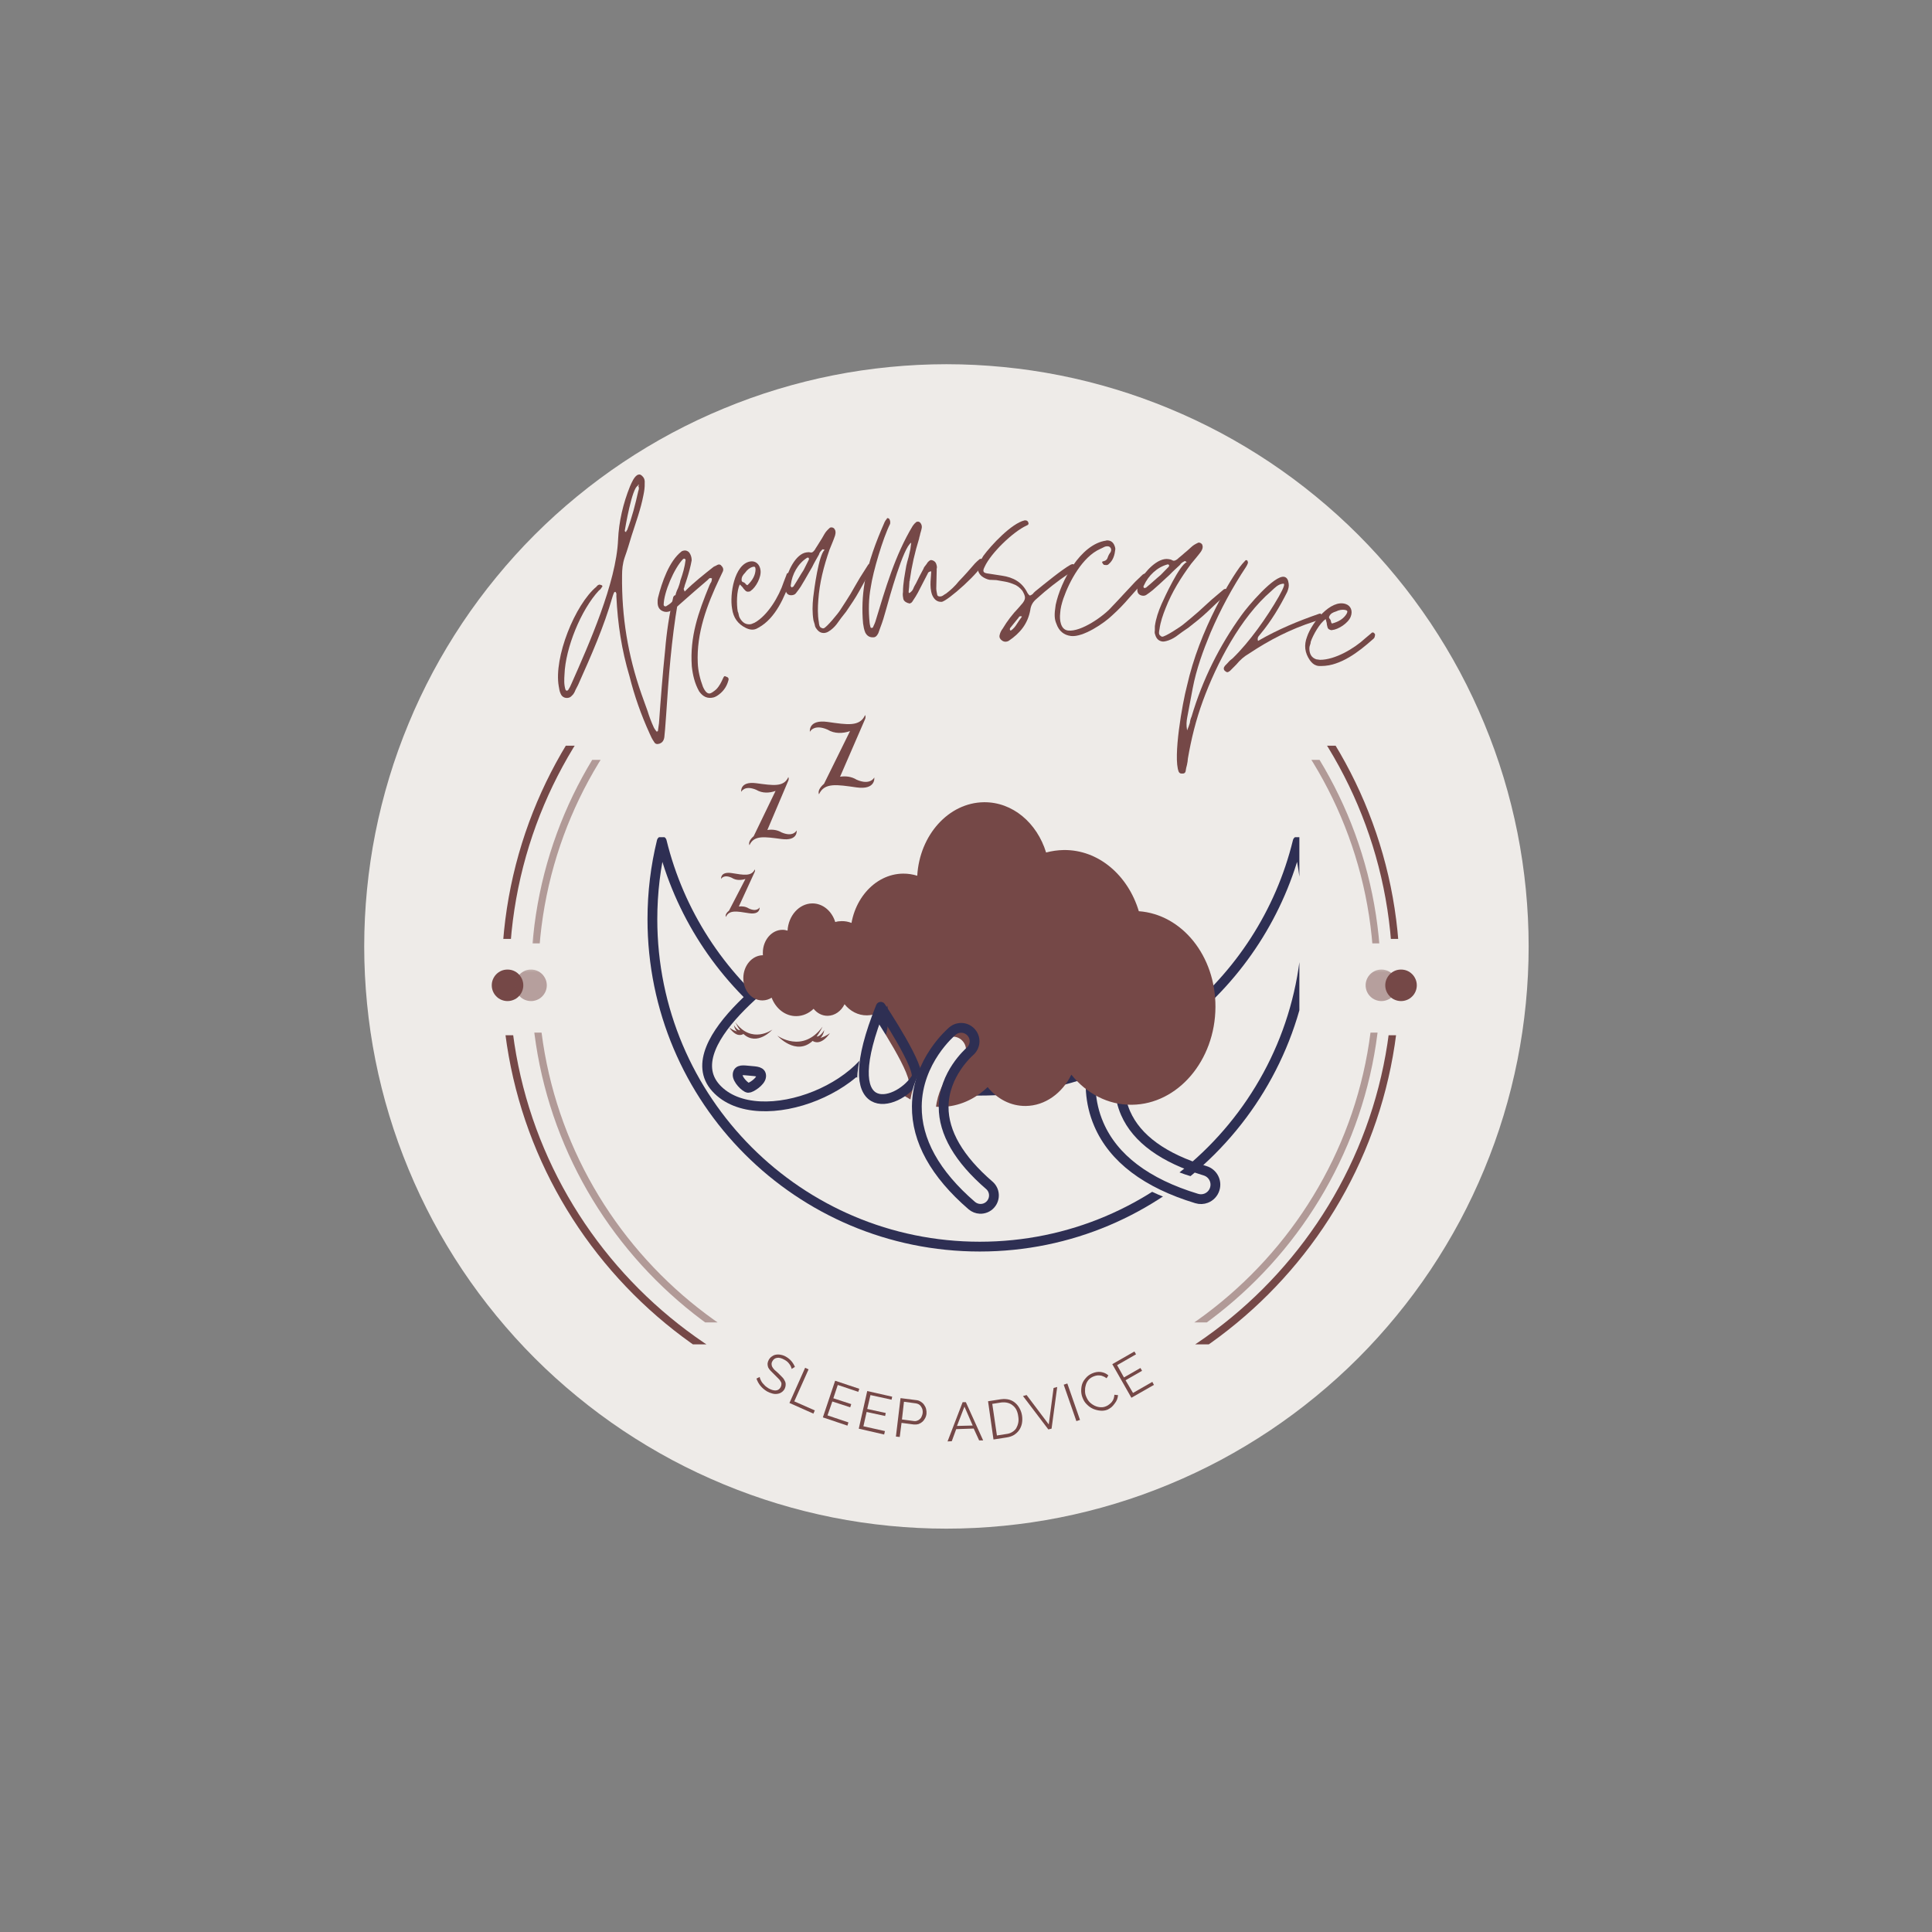 <?xml version="1.0" encoding="UTF-8"?>
<svg xmlns="http://www.w3.org/2000/svg" xmlns:xlink="http://www.w3.org/1999/xlink" width="150pt" height="150pt" viewBox="0 0 150 150" version="1.2">
<rect x="0" y="0" width="150" height="150" fill="#808080" stroke="none"/>
<defs>
<g>
<symbol overflow="visible" id="glyph10-0">
<path style="stroke:none;" d=""/>
</symbol>
<symbol overflow="visible" id="glyph10-1">
<path style="stroke:none;" d="M 3.062 -1.047 C 3.031 -1.191 2.969 -1.32 2.875 -1.438 C 2.789 -1.562 2.672 -1.664 2.516 -1.75 C 2.285 -1.883 2.086 -1.938 1.922 -1.906 C 1.766 -1.883 1.645 -1.797 1.562 -1.641 C 1.52 -1.578 1.5 -1.508 1.5 -1.438 C 1.5 -1.363 1.516 -1.289 1.547 -1.219 C 1.586 -1.145 1.645 -1.066 1.719 -0.984 C 1.801 -0.91 1.898 -0.82 2.016 -0.719 C 2.129 -0.613 2.234 -0.508 2.328 -0.406 C 2.422 -0.312 2.488 -0.211 2.531 -0.109 C 2.582 -0.016 2.602 0.082 2.594 0.188 C 2.594 0.289 2.562 0.406 2.5 0.531 C 2.426 0.645 2.344 0.727 2.25 0.781 C 2.156 0.844 2.047 0.879 1.922 0.891 C 1.805 0.91 1.68 0.898 1.547 0.859 C 1.422 0.828 1.289 0.773 1.156 0.703 C 0.75 0.461 0.473 0.129 0.328 -0.297 L 0.578 -0.422 C 0.586 -0.348 0.613 -0.27 0.656 -0.188 C 0.695 -0.102 0.742 -0.023 0.797 0.047 C 0.859 0.117 0.926 0.191 1 0.266 C 1.082 0.336 1.176 0.406 1.281 0.469 C 1.488 0.582 1.672 0.633 1.828 0.625 C 1.992 0.613 2.117 0.531 2.203 0.375 C 2.242 0.301 2.266 0.223 2.266 0.141 C 2.273 0.066 2.254 -0.004 2.203 -0.078 C 2.16 -0.16 2.098 -0.238 2.016 -0.312 C 1.941 -0.395 1.848 -0.488 1.734 -0.594 C 1.617 -0.707 1.516 -0.812 1.422 -0.906 C 1.336 -1 1.273 -1.086 1.234 -1.172 C 1.203 -1.266 1.188 -1.359 1.188 -1.453 C 1.195 -1.547 1.227 -1.645 1.281 -1.75 C 1.352 -1.875 1.441 -1.969 1.547 -2.031 C 1.648 -2.102 1.754 -2.145 1.859 -2.156 C 1.973 -2.176 2.098 -2.172 2.234 -2.141 C 2.367 -2.117 2.504 -2.066 2.641 -1.984 C 2.816 -1.879 2.957 -1.758 3.062 -1.625 C 3.164 -1.5 3.25 -1.359 3.312 -1.203 Z M 3.062 -1.047 "/>
</symbol>
<symbol overflow="visible" id="glyph11-0">
<path style="stroke:none;" d=""/>
</symbol>
<symbol overflow="visible" id="glyph11-1">
<path style="stroke:none;" d="M 0.344 0.156 L 1.562 -2.578 L 1.828 -2.453 L 0.719 0.031 L 2.312 0.734 L 2.203 0.984 Z M 0.344 0.156 "/>
</symbol>
<symbol overflow="visible" id="glyph12-0">
<path style="stroke:none;" d=""/>
</symbol>
<symbol overflow="visible" id="glyph12-1">
<path style="stroke:none;" d="M 2.344 0.516 L 2.266 0.766 L 0.359 0.125 L 1.312 -2.719 L 3.188 -2.094 L 3.109 -1.859 L 1.516 -2.391 L 1.172 -1.359 L 2.562 -0.906 L 2.484 -0.656 L 1.094 -1.109 L 0.719 -0.031 Z M 2.344 0.516 "/>
</symbol>
<symbol overflow="visible" id="glyph13-0">
<path style="stroke:none;" d=""/>
</symbol>
<symbol overflow="visible" id="glyph13-1">
<path style="stroke:none;" d="M 2.391 0.266 L 2.328 0.531 L 0.359 0.078 L 1.016 -2.844 L 2.953 -2.406 L 2.906 -2.172 L 1.266 -2.531 L 1.016 -1.453 L 2.453 -1.141 L 2.406 -0.906 L 0.969 -1.219 L 0.719 -0.109 Z M 2.391 0.266 "/>
</symbol>
<symbol overflow="visible" id="glyph14-0">
<path style="stroke:none;" d=""/>
</symbol>
<symbol overflow="visible" id="glyph14-1">
<path style="stroke:none;" d="M 0.375 0.047 L 0.734 -2.938 L 1.969 -2.781 C 2.094 -2.77 2.207 -2.727 2.312 -2.656 C 2.414 -2.594 2.5 -2.516 2.562 -2.422 C 2.633 -2.328 2.688 -2.219 2.719 -2.094 C 2.75 -1.969 2.758 -1.848 2.75 -1.734 C 2.738 -1.609 2.703 -1.488 2.641 -1.375 C 2.586 -1.27 2.516 -1.176 2.422 -1.094 C 2.336 -1.02 2.238 -0.961 2.125 -0.922 C 2.02 -0.891 1.898 -0.879 1.766 -0.891 L 0.812 -1.016 L 0.672 0.078 Z M 0.844 -1.281 L 1.797 -1.156 C 1.879 -1.145 1.957 -1.156 2.031 -1.188 C 2.113 -1.219 2.18 -1.258 2.234 -1.312 C 2.297 -1.363 2.344 -1.43 2.375 -1.516 C 2.414 -1.598 2.441 -1.688 2.453 -1.781 C 2.461 -1.875 2.457 -1.961 2.438 -2.047 C 2.414 -2.129 2.379 -2.207 2.328 -2.281 C 2.285 -2.352 2.227 -2.41 2.156 -2.453 C 2.082 -2.492 2.004 -2.52 1.922 -2.531 L 1 -2.656 Z M 0.844 -1.281 "/>
</symbol>
<symbol overflow="visible" id="glyph15-0">
<path style="stroke:none;" d=""/>
</symbol>
<symbol overflow="visible" id="glyph15-1">
<path style="stroke:none;" d="M 1.219 -3.047 L 1.469 -3.047 L 2.812 -0.078 L 2.5 -0.078 L 2.078 -1 L 0.719 -0.953 L 0.375 -0.016 L 0.047 0 Z M 2 -1.234 L 1.359 -2.703 L 0.781 -1.203 Z M 2 -1.234 "/>
</symbol>
<symbol overflow="visible" id="glyph16-0">
<path style="stroke:none;" d=""/>
</symbol>
<symbol overflow="visible" id="glyph16-1">
<path style="stroke:none;" d="M 0.375 -0.047 L -0.047 -3.016 L 0.953 -3.172 C 1.191 -3.203 1.406 -3.191 1.594 -3.141 C 1.781 -3.086 1.941 -3 2.078 -2.875 C 2.211 -2.758 2.32 -2.617 2.406 -2.453 C 2.5 -2.285 2.562 -2.098 2.594 -1.891 C 2.625 -1.672 2.617 -1.461 2.578 -1.266 C 2.535 -1.078 2.461 -0.91 2.359 -0.766 C 2.254 -0.617 2.117 -0.492 1.953 -0.391 C 1.797 -0.297 1.602 -0.234 1.375 -0.203 Z M 2.297 -1.844 C 2.273 -2.031 2.227 -2.195 2.156 -2.344 C 2.082 -2.488 1.988 -2.602 1.875 -2.688 C 1.77 -2.781 1.641 -2.848 1.484 -2.891 C 1.336 -2.93 1.172 -2.941 0.984 -2.922 L 0.281 -2.812 L 0.641 -0.359 L 1.344 -0.469 C 1.531 -0.488 1.691 -0.539 1.828 -0.625 C 1.961 -0.707 2.066 -0.805 2.141 -0.922 C 2.211 -1.047 2.266 -1.188 2.297 -1.344 C 2.328 -1.5 2.328 -1.664 2.297 -1.844 Z M 2.297 -1.844 "/>
</symbol>
<symbol overflow="visible" id="glyph17-0">
<path style="stroke:none;" d=""/>
</symbol>
<symbol overflow="visible" id="glyph17-1">
<path style="stroke:none;" d="M -0.422 -3 L 1.297 -0.719 L 1.672 -3.547 L 1.953 -3.625 L 1.516 -0.391 L 1.266 -0.328 L -0.703 -2.922 Z M -0.422 -3 "/>
</symbol>
<symbol overflow="visible" id="glyph18-0">
<path style="stroke:none;" d=""/>
</symbol>
<symbol overflow="visible" id="glyph18-1">
<path style="stroke:none;" d="M 0.359 -0.125 L -0.625 -2.953 L -0.344 -3.047 L 0.641 -0.219 Z M 0.359 -0.125 "/>
</symbol>
<symbol overflow="visible" id="glyph19-0">
<path style="stroke:none;" d=""/>
</symbol>
<symbol overflow="visible" id="glyph19-1">
<path style="stroke:none;" d="M -0.453 -1.469 C -0.523 -1.625 -0.566 -1.797 -0.578 -1.984 C -0.586 -2.18 -0.566 -2.367 -0.516 -2.547 C -0.461 -2.723 -0.367 -2.883 -0.234 -3.031 C -0.109 -3.188 0.055 -3.312 0.266 -3.406 C 0.504 -3.508 0.734 -3.547 0.953 -3.516 C 1.18 -3.484 1.375 -3.395 1.531 -3.25 L 1.391 -3.031 C 1.297 -3.102 1.203 -3.156 1.109 -3.188 C 1.023 -3.227 0.938 -3.25 0.844 -3.25 C 0.758 -3.258 0.672 -3.254 0.578 -3.234 C 0.492 -3.211 0.414 -3.188 0.344 -3.156 C 0.176 -3.082 0.047 -2.984 -0.047 -2.859 C -0.141 -2.734 -0.203 -2.598 -0.234 -2.453 C -0.273 -2.316 -0.289 -2.172 -0.281 -2.016 C -0.281 -1.859 -0.242 -1.707 -0.172 -1.562 C -0.109 -1.406 -0.02 -1.27 0.094 -1.156 C 0.219 -1.039 0.348 -0.953 0.484 -0.891 C 0.617 -0.828 0.766 -0.789 0.922 -0.781 C 1.078 -0.77 1.223 -0.797 1.359 -0.859 C 1.453 -0.898 1.531 -0.945 1.594 -1 C 1.664 -1.051 1.734 -1.113 1.797 -1.188 C 1.859 -1.27 1.906 -1.352 1.938 -1.438 C 1.969 -1.531 1.988 -1.633 2 -1.75 L 2.281 -1.719 C 2.27 -1.594 2.242 -1.477 2.203 -1.375 C 2.16 -1.27 2.098 -1.164 2.016 -1.062 C 1.941 -0.957 1.859 -0.863 1.766 -0.781 C 1.672 -0.707 1.57 -0.645 1.469 -0.594 C 1.281 -0.52 1.086 -0.492 0.891 -0.516 C 0.703 -0.535 0.52 -0.582 0.344 -0.656 C 0.164 -0.738 0.008 -0.848 -0.125 -0.984 C -0.27 -1.117 -0.379 -1.281 -0.453 -1.469 Z M -0.453 -1.469 "/>
</symbol>
<symbol overflow="visible" id="glyph20-0">
<path style="stroke:none;" d=""/>
</symbol>
<symbol overflow="visible" id="glyph20-1">
<path style="stroke:none;" d="M 1.953 -1.422 L 2.078 -1.188 L 0.328 -0.188 L -1.156 -2.797 L 0.562 -3.781 L 0.688 -3.562 L -0.781 -2.719 L -0.25 -1.766 L 1.031 -2.5 L 1.156 -2.281 L -0.125 -1.547 L 0.453 -0.562 Z M 1.953 -1.422 "/>
</symbol>
<symbol overflow="visible" id="glyph0-0">
<path style="stroke:none;" d="M 3.988 -2.102 C 4.336 -2.211 4.387 -2.52 4.402 -2.852 C 4.457 -3.34 4.477 -3.848 4.523 -4.367 C 4.711 -7.262 4.93 -10.168 5.422 -13.043 C 5.461 -13.203 5.457 -13.32 5.449 -13.434 C 5.449 -13.523 5.379 -13.562 5.273 -13.617 C 5.238 -13.637 5.211 -13.629 5.184 -13.621 C 5.156 -13.609 5.113 -13.566 5.074 -13.496 C 4.762 -12.129 4.559 -10.793 4.441 -9.367 C 4.242 -7.441 4.102 -5.625 3.965 -3.691 L 3.883 -3.102 C 3.891 -3.074 3.863 -3.066 3.781 -3.043 C 3.73 -3.113 3.633 -3.23 3.566 -3.359 C 3.375 -3.773 3.215 -4.195 3.074 -4.652 C 2.91 -5.074 2.777 -5.508 2.605 -5.957 C 1.551 -8.969 1.062 -11.949 1.098 -15.152 C 1.098 -15.629 1.137 -16.082 1.305 -16.578 C 1.512 -17.145 1.668 -17.695 1.828 -18.219 C 1.992 -18.742 2.18 -19.273 2.34 -19.797 C 2.504 -20.32 2.656 -20.871 2.758 -21.406 C 2.816 -21.691 2.867 -22 2.855 -22.324 C 2.875 -22.539 2.828 -22.699 2.73 -22.816 C 2.59 -22.98 2.484 -23.035 2.352 -22.992 C 2.055 -22.902 1.836 -22.359 1.715 -22.086 C 1.184 -20.766 0.852 -19.363 0.789 -17.953 C 0.652 -14.602 -1.488 -9.793 -2.84 -6.742 C -2.906 -6.574 -2.98 -6.434 -3.082 -6.281 C -3.102 -6.246 -3.129 -6.238 -3.207 -6.215 C -3.242 -6.23 -3.289 -6.277 -3.297 -6.305 C -3.422 -6.707 -3.395 -7.102 -3.371 -7.492 C -3.297 -9.527 -2.094 -12.504 -0.699 -14 C -0.602 -14.062 -0.535 -14.141 -0.48 -14.246 C -0.41 -14.301 -0.398 -14.363 -0.504 -14.418 C -0.539 -14.438 -0.566 -14.426 -0.602 -14.445 C -0.637 -14.465 -0.664 -14.457 -0.691 -14.449 C -0.773 -14.422 -0.844 -14.371 -0.883 -14.301 C -2.551 -12.922 -4.219 -8.793 -3.816 -6.555 C -3.785 -6.359 -3.754 -6.16 -3.668 -5.98 C -3.551 -5.691 -3.258 -5.605 -3.012 -5.684 C -2.906 -5.715 -2.816 -5.805 -2.707 -5.926 C -2.621 -6.039 -2.547 -6.184 -2.5 -6.316 C -2.445 -6.422 -2.371 -6.562 -2.316 -6.668 C -1.289 -8.969 -0.316 -11.164 0.363 -13.535 C 0.41 -13.668 0.438 -13.766 0.477 -13.836 C 0.492 -13.871 0.52 -13.879 0.574 -13.898 C 0.699 -13.785 0.648 -13.652 0.656 -13.539 C 0.758 -11.41 1.066 -9.379 1.68 -7.324 C 2.066 -5.789 2.574 -4.352 3.234 -2.902 C 3.336 -2.668 3.43 -2.461 3.586 -2.242 C 3.664 -2.09 3.797 -2.043 3.988 -2.102 Z M 1.406 -18.531 C 1.336 -18.566 1.293 -18.613 1.309 -18.648 C 1.34 -18.836 1.867 -21.984 2.324 -22.129 C 2.336 -22.191 2.352 -22.227 2.387 -22.207 C 2.422 -22.188 2.406 -22.152 2.359 -22.109 C 2.43 -21.984 2.41 -21.859 2.359 -21.727 C 2.125 -20.676 1.875 -19.684 1.5 -18.707 C 1.48 -18.672 1.461 -18.637 1.434 -18.629 C 1.418 -18.594 1.426 -18.566 1.406 -18.531 Z M 1.406 -18.531 "/>
</symbol>
<symbol overflow="visible" id="glyph1-0">
<path style="stroke:none;" d="M 0.684 -3.406 C 0.793 -3.43 0.871 -3.477 0.973 -3.531 C 1.402 -3.805 1.715 -4.195 1.855 -4.723 C 1.906 -4.879 1.852 -4.98 1.668 -5.027 C 1.633 -5.047 1.598 -5.07 1.57 -5.062 C 1.516 -5.051 1.477 -4.98 1.438 -4.887 C 1.305 -4.594 1.168 -4.301 0.914 -4.039 C 0.695 -3.844 0.516 -3.742 0.434 -3.723 C 0.242 -3.68 0.059 -3.84 -0.117 -4.234 C -0.348 -4.844 -0.496 -5.477 -0.52 -6.082 C -0.629 -8.402 0.191 -10.594 1.184 -12.68 L 1.418 -13.172 C 1.496 -13.332 1.457 -13.496 1.309 -13.637 C 1.262 -13.715 1.168 -13.75 1.059 -13.723 C 1.031 -13.719 0.953 -13.672 0.852 -13.617 C 0.824 -13.609 0.797 -13.605 0.797 -13.605 C 0.773 -13.57 0.746 -13.562 0.719 -13.559 C -0.062 -12.941 -0.801 -12.363 -1.527 -11.641 C -1.617 -11.766 -1.637 -11.848 -1.57 -11.949 C -1.543 -12.074 -1.512 -12.195 -1.457 -12.324 C -1.422 -12.422 -1.391 -12.543 -1.355 -12.637 C -1.203 -13.109 -1.082 -13.57 -0.992 -14.059 C -0.996 -14.316 -1.066 -14.504 -1.195 -14.676 C -1.309 -14.793 -1.465 -14.844 -1.602 -14.812 C -1.684 -14.793 -1.738 -14.781 -1.789 -14.738 C -2.746 -13.996 -3.312 -12.328 -3.598 -11.188 C -3.613 -11.125 -3.641 -11.004 -3.637 -10.859 C -3.648 -10.539 -3.57 -10.324 -3.359 -10.172 C -3.191 -10.066 -3.004 -10.023 -2.812 -10.066 C -2.512 -10.137 -2.047 -10.508 -1.859 -10.695 C -1.164 -11.32 -0.465 -11.918 0.238 -12.52 C 0.258 -12.551 0.309 -12.594 0.355 -12.633 C 0.375 -12.668 0.43 -12.68 0.457 -12.684 C 0.457 -12.684 0.492 -12.664 0.582 -12.656 C 0.574 -12.566 0.566 -12.477 0.531 -12.383 C 0.465 -12.281 0.426 -12.215 0.387 -12.117 C -0.48 -10.004 -1.145 -8.137 -0.984 -5.828 C -0.91 -5.148 -0.758 -4.488 -0.41 -3.875 C -0.109 -3.453 0.242 -3.305 0.684 -3.406 Z M -3.027 -10.48 C -3.113 -10.488 -3.148 -10.512 -3.168 -10.594 C -3.16 -11.551 -2.355 -13.449 -1.652 -14.164 C -1.652 -14.164 -1.625 -14.168 -1.543 -14.188 C -1.512 -14.168 -1.469 -14.117 -1.465 -14.09 C -1.535 -13.523 -1.68 -13.027 -1.871 -12.488 C -1.91 -12.277 -1.98 -12.086 -2.051 -11.895 C -2.152 -11.699 -2.223 -11.508 -2.262 -11.297 C -2.371 -10.895 -2.641 -10.688 -2.973 -10.492 Z M -1.555 -11.637 L -1.562 -11.664 L -1.527 -11.641 Z M -1.555 -11.637 "/>
</symbol>
<symbol overflow="visible" id="glyph2-0">
<path style="stroke:none;" d="M -0.066 -7.762 C 0.07 -7.789 0.176 -7.836 0.305 -7.918 C 1.609 -8.641 2.312 -10.289 2.781 -11.641 C 2.848 -11.766 2.852 -11.883 2.809 -11.961 C 2.789 -12.07 2.754 -12.121 2.664 -12.133 C 2.633 -12.156 2.602 -12.152 2.574 -12.145 C 2.52 -12.137 2.469 -12.098 2.457 -12.012 L 2.242 -11.453 C 1.875 -10.324 0.996 -8.848 -0.02 -8.289 C -0.152 -8.234 -0.258 -8.188 -0.289 -8.18 C -0.676 -8.109 -0.965 -8.285 -1.18 -8.68 C -1.223 -8.758 -1.238 -8.84 -1.254 -8.922 C -1.27 -9.008 -1.285 -9.09 -1.328 -9.168 C -1.426 -9.695 -1.422 -10.785 -1.164 -11.262 C -1.094 -11.191 -1.023 -11.117 -0.953 -11.043 C -0.91 -10.965 -0.84 -10.891 -0.77 -10.82 C -0.691 -10.719 -0.598 -10.68 -0.461 -10.703 C -0.406 -10.715 -0.348 -10.723 -0.328 -10.758 C 0.082 -11.031 0.512 -11.828 0.441 -12.359 C 0.383 -12.836 0.047 -13.121 -0.371 -13.043 C -1.594 -12.82 -1.969 -10.484 -1.766 -9.375 C -1.668 -8.676 -1.324 -8.191 -0.691 -7.879 C -0.473 -7.773 -0.262 -7.727 -0.066 -7.762 Z M -0.578 -11.199 C -0.645 -11.242 -0.68 -11.266 -0.672 -11.238 C -0.715 -11.316 -0.785 -11.391 -0.879 -11.43 C -0.969 -11.441 -1.039 -11.516 -1.027 -11.605 C -1.039 -11.832 -0.926 -11.996 -0.758 -12.168 C -0.598 -12.398 -0.395 -12.551 -0.207 -12.613 C -0.016 -12.676 0.047 -12.633 0.055 -12.434 C 0.047 -12 -0.164 -11.59 -0.578 -11.199 Z M -0.578 -11.199 "/>
</symbol>
<symbol overflow="visible" id="glyph3-0">
<path style="stroke:none;" d="M 1.84 -6.793 C 1.926 -6.805 2.035 -6.844 2.141 -6.914 C 2.379 -7.059 2.582 -7.254 2.754 -7.473 C 2.875 -7.633 2.996 -7.816 3.117 -7.973 C 3.242 -8.129 3.363 -8.289 3.488 -8.445 C 3.848 -8.973 4.211 -9.5 4.512 -10.051 C 4.816 -10.598 5.117 -11.148 5.426 -11.668 C 5.469 -11.758 5.492 -11.816 5.508 -11.906 C 5.527 -11.992 5.516 -12.078 5.422 -12.152 C 5.391 -12.176 5.363 -12.172 5.336 -12.168 C 5.277 -12.16 5.227 -12.129 5.203 -12.094 L 4.559 -11.078 C 4.297 -10.648 4.066 -10.223 3.832 -9.824 C 3.57 -9.395 3.305 -8.992 3.043 -8.59 C 2.902 -8.344 1.938 -7.176 1.742 -7.152 C 1.684 -7.145 1.656 -7.141 1.625 -7.164 C 1.391 -7.223 1.391 -7.449 1.367 -7.645 C 1.27 -8.203 1.285 -8.773 1.328 -9.348 C 1.422 -10.695 1.75 -11.957 2.191 -13.234 C 2.254 -13.414 2.344 -13.594 2.41 -13.773 C 2.473 -13.949 2.562 -14.133 2.625 -14.34 C 2.684 -14.547 2.691 -14.719 2.59 -14.848 C 2.547 -14.957 2.402 -14.996 2.316 -14.984 C 2.262 -14.977 2.234 -14.973 2.207 -14.941 C 2.031 -14.777 1.902 -14.648 1.785 -14.438 C 1.672 -14.223 1.551 -14.039 1.434 -13.852 C 1.316 -13.641 1.168 -13.449 1.051 -13.238 C 0.953 -13.109 0.875 -13.043 0.793 -13.035 L 0.676 -13.047 C 0.617 -13.07 0.535 -13.059 0.422 -13.047 C -0.445 -12.941 -1.07 -11.527 -1.23 -10.738 C -1.289 -10.535 -1.266 -10.336 -1.207 -10.09 C -1.145 -9.812 -0.961 -9.691 -0.707 -9.723 C -0.594 -9.738 -0.484 -9.777 -0.414 -9.871 C -0.289 -10.031 -0.168 -10.188 -0.047 -10.371 C 0.074 -10.559 0.164 -10.738 0.285 -10.926 C 0.469 -11.262 0.66 -11.566 0.848 -11.902 C 1.004 -12.234 1.195 -12.543 1.379 -12.879 C 1.418 -13.027 1.492 -13.121 1.594 -13.219 C 1.621 -13.25 1.645 -13.281 1.672 -13.285 C 1.699 -13.289 1.73 -13.262 1.82 -13.246 C 1.355 -12.848 1.004 -10.16 0.934 -9.555 C 0.867 -8.949 0.855 -8.352 0.953 -7.766 C 0.996 -7.656 1.012 -7.543 1.051 -7.438 C 1.066 -7.324 1.105 -7.215 1.172 -7.137 C 1.348 -6.875 1.562 -6.758 1.84 -6.793 Z M -0.723 -10.316 C -0.754 -10.344 -0.789 -10.395 -0.82 -10.422 L -0.805 -10.535 C -0.707 -11.344 -0.266 -12.164 0.445 -12.621 C 0.496 -12.656 0.559 -12.637 0.59 -12.613 C 0.598 -12.527 0.602 -12.5 0.602 -12.5 L 0.191 -11.68 C -0.074 -11.281 -0.305 -10.852 -0.57 -10.449 C -0.594 -10.418 -0.59 -10.391 -0.617 -10.387 C -0.645 -10.383 -0.699 -10.352 -0.723 -10.316 Z M -0.723 -10.316 "/>
</symbol>
<symbol overflow="visible" id="glyph4-0">
<path style="stroke:none;" d="M 0.172 -5.711 C 0.398 -5.691 0.504 -5.84 0.609 -6.039 L 0.762 -6.469 C 0.941 -6.93 1.066 -7.355 1.191 -7.812 C 1.461 -8.785 2.551 -12.727 3.16 -13.059 L 3.094 -12.551 C 3.047 -12.352 2.996 -12.121 2.949 -11.922 C 2.875 -11.695 2.824 -11.465 2.777 -11.266 C 2.664 -10.582 2.52 -9.93 2.52 -9.223 C 2.496 -9.078 2.5 -8.938 2.535 -8.77 C 2.547 -8.547 2.719 -8.438 2.918 -8.363 C 2.949 -8.363 2.949 -8.363 2.977 -8.363 C 2.977 -8.336 2.977 -8.336 3.004 -8.336 C 3.145 -8.344 3.227 -8.43 3.305 -8.574 C 3.441 -8.777 3.574 -8.98 3.68 -9.184 L 4.438 -10.652 C 4.465 -10.766 4.574 -10.828 4.715 -10.832 L 4.66 -10.039 C 4.645 -9.703 4.66 -9.336 4.785 -9 C 4.941 -8.641 5.176 -8.449 5.516 -8.465 C 5.938 -8.48 8.641 -10.875 8.754 -11.527 C 8.781 -11.613 8.777 -11.672 8.688 -11.754 C 8.66 -11.781 8.602 -11.805 8.547 -11.805 C 8.52 -11.801 8.488 -11.801 8.461 -11.773 C 8.324 -11.652 8.215 -11.566 8.109 -11.449 C 7.703 -10.98 7.297 -10.512 6.863 -10.07 C 6.566 -9.691 6.211 -9.367 5.855 -9.098 C 5.773 -9.066 5.719 -9.008 5.664 -8.98 C 5.582 -8.918 5.496 -8.887 5.414 -8.883 C 5.301 -8.879 5.215 -8.906 5.184 -8.988 C 5.148 -9.184 5.113 -9.297 5.105 -9.492 L 5.137 -10.906 C 5.133 -10.992 5.129 -11.047 5.156 -11.133 C 5.152 -11.219 5.148 -11.273 5.117 -11.359 C 5.082 -11.527 4.965 -11.633 4.824 -11.684 L 4.707 -11.711 C 4.625 -11.707 4.543 -11.645 4.434 -11.527 C 4.379 -11.441 4.328 -11.355 4.273 -11.297 C 4.191 -11.207 4.137 -11.121 4.113 -11.035 C 3.902 -10.66 3.719 -10.285 3.535 -9.91 C 3.457 -9.766 3.379 -9.652 3.328 -9.508 C 3.277 -9.363 3.168 -9.246 3.031 -9.156 C 2.973 -9.129 2.945 -9.184 2.965 -9.324 C 2.988 -9.465 3.008 -9.723 3.023 -10.062 C 3.051 -10.09 3.047 -10.117 3.047 -10.148 C 3.199 -11.254 3.441 -12.309 3.77 -13.367 C 3.789 -13.508 3.844 -13.625 3.863 -13.766 C 3.891 -13.879 3.941 -13.996 3.965 -14.137 C 4.012 -14.309 3.977 -14.477 3.859 -14.613 C 3.801 -14.668 3.742 -14.695 3.688 -14.691 C 3.633 -14.688 3.574 -14.688 3.547 -14.656 C 3.438 -14.57 3.355 -14.48 3.277 -14.363 C 1.898 -12.078 1.152 -9.48 0.379 -6.934 C 0.352 -6.848 0.324 -6.793 0.301 -6.734 C 0.273 -6.648 0.223 -6.59 0.195 -6.504 C 0.199 -6.477 0.172 -6.445 0.086 -6.441 C 0.027 -6.441 0 -6.469 0 -6.496 C -0.035 -6.637 -0.066 -6.746 -0.07 -6.832 C -0.168 -7.816 -0.145 -8.723 0.02 -9.605 C 0.195 -10.824 0.969 -13.426 1.52 -14.52 C 1.543 -14.637 1.539 -14.777 1.449 -14.914 C 1.418 -14.941 1.359 -14.969 1.332 -14.965 C 1.305 -14.965 1.277 -14.965 1.277 -14.934 C 1.25 -14.879 1.195 -14.82 1.168 -14.789 C 1.145 -14.734 1.09 -14.672 1.066 -14.59 C 0.418 -13.121 -0.145 -11.602 -0.449 -10.008 C -0.633 -8.93 -0.676 -7.855 -0.578 -6.785 C -0.539 -6.531 -0.504 -6.309 -0.41 -6.086 C -0.285 -5.836 -0.082 -5.703 0.172 -5.711 Z M 0.172 -5.711 "/>
</symbol>
<symbol overflow="visible" id="glyph5-0">
<path style="stroke:none;" d="M 2.785 -5.066 C 2.895 -5.062 2.98 -5.086 3.07 -5.137 C 3.973 -5.746 4.547 -6.48 4.738 -7.516 C 4.781 -7.883 4.938 -8.156 5.23 -8.398 C 6.027 -9.121 6.879 -9.789 7.785 -10.395 C 7.93 -10.5 8.047 -10.582 8.105 -10.633 C 8.223 -10.742 8.23 -10.855 8.152 -11 C 8.125 -11.059 8.098 -11.086 8.016 -11.09 C 7.984 -11.094 7.957 -11.066 7.871 -11.043 C 7.176 -10.652 5.91 -9.609 5.117 -8.969 C 5.027 -8.887 4.969 -8.832 4.938 -8.777 C 4.879 -8.727 4.793 -8.672 4.707 -8.648 L 4.625 -8.711 C 4.57 -8.77 4.543 -8.824 4.52 -8.855 C 4.105 -9.695 3.418 -10.066 2.52 -10.195 L 1.48 -10.355 C 1.145 -10.398 0.977 -10.465 1.195 -10.879 C 1.668 -11.93 3.387 -13.598 4.457 -14.086 C 4.598 -14.137 4.633 -14.219 4.582 -14.332 C 4.555 -14.418 4.473 -14.48 4.391 -14.484 L 4.305 -14.488 C 3.277 -14.254 1.699 -12.551 1.094 -11.73 C 1.031 -11.621 0.969 -11.512 0.91 -11.43 C 0.848 -11.316 0.785 -11.207 0.754 -11.098 C 0.594 -10.738 0.664 -10.422 0.961 -10.156 C 1.152 -10.004 1.375 -9.91 1.57 -9.871 L 2.105 -9.848 C 2.332 -9.809 2.555 -9.77 2.777 -9.73 C 3.004 -9.691 3.227 -9.621 3.449 -9.527 C 3.727 -9.43 3.941 -9.25 4.129 -9.016 C 4.262 -8.781 4.336 -8.609 4.328 -8.469 C 4.324 -8.328 4.23 -8.133 4.02 -7.918 L 3.812 -7.676 C 3.367 -7.215 2.945 -6.668 2.605 -6.094 C 2.457 -5.902 2.391 -5.734 2.355 -5.566 C 2.32 -5.398 2.398 -5.254 2.535 -5.164 C 2.617 -5.102 2.699 -5.07 2.785 -5.066 Z M 3.219 -5.922 C 3.137 -5.98 3.141 -6.039 3.172 -6.121 L 3.832 -6.938 C 3.867 -7.02 3.922 -7.047 4.008 -7.043 C 4.035 -7.043 4.062 -7.039 4.09 -7.012 C 3.941 -6.82 3.82 -6.629 3.695 -6.438 C 3.574 -6.242 3.426 -6.055 3.219 -5.922 Z M 3.219 -5.922 "/>
</symbol>
<symbol overflow="visible" id="glyph6-0">
<path style="stroke:none;" d="M 1.594 -5.809 C 2.52 -5.699 4.156 -6.785 4.828 -7.445 C 5.273 -7.848 5.695 -8.281 6.09 -8.746 C 6.484 -9.18 6.879 -9.645 7.301 -10.078 C 7.395 -10.152 7.465 -10.258 7.477 -10.371 C 7.461 -10.488 7.418 -10.578 7.391 -10.609 C 7.367 -10.641 7.34 -10.645 7.312 -10.645 C 7.281 -10.648 7.223 -10.629 7.16 -10.578 L 6.582 -10.023 C 5.969 -9.383 5.379 -8.715 4.762 -8.078 C 4.137 -7.355 2.371 -6.113 1.363 -6.234 C 0.773 -6.305 0.695 -7.078 0.75 -7.555 C 0.773 -7.98 0.867 -8.309 1 -8.719 C 1.477 -10.086 2.492 -11.953 3.844 -12.562 C 3.934 -12.609 4.051 -12.652 4.176 -12.723 C 4.266 -12.77 4.379 -12.781 4.465 -12.773 C 4.547 -12.762 4.602 -12.727 4.625 -12.695 C 4.727 -12.602 4.738 -12.457 4.668 -12.324 C 4.566 -12.191 4.492 -12.059 4.449 -11.922 C 4.402 -11.758 4.305 -11.656 4.129 -11.617 C 4.012 -11.605 3.98 -11.551 4.027 -11.488 C 4.051 -11.43 4.098 -11.367 4.152 -11.332 L 4.266 -11.32 C 4.375 -11.305 4.465 -11.324 4.531 -11.402 C 4.879 -11.699 4.984 -12.113 5.031 -12.535 C 5.039 -12.59 5.023 -12.707 4.957 -12.855 C 4.867 -13.066 4.715 -13.199 4.488 -13.227 C 4.406 -13.234 4.348 -13.242 4.316 -13.215 C 2.324 -12.941 0.789 -10.051 0.402 -8.223 C 0.285 -7.469 0.301 -7.125 0.457 -6.766 C 0.648 -6.203 1.035 -5.875 1.594 -5.809 Z M 1.594 -5.809 "/>
</symbol>
<symbol overflow="visible" id="glyph7-0">
<path style="stroke:none;" d="M 3.797 -5.926 C 3.883 -5.91 3.996 -5.918 4.117 -5.953 C 4.387 -6.02 4.641 -6.145 4.871 -6.301 C 5.035 -6.414 5.207 -6.555 5.371 -6.668 C 5.535 -6.781 5.699 -6.895 5.863 -7.008 C 6.367 -7.402 6.871 -7.797 7.324 -8.23 C 7.777 -8.66 8.23 -9.094 8.68 -9.5 C 8.75 -9.57 8.789 -9.621 8.832 -9.699 C 8.875 -9.777 8.891 -9.863 8.824 -9.961 C 8.801 -9.992 8.773 -10 8.746 -10.004 C 8.688 -10.012 8.629 -9.996 8.598 -9.973 L 7.676 -9.195 C 7.301 -8.863 6.949 -8.527 6.605 -8.219 C 6.227 -7.887 5.855 -7.582 5.484 -7.277 C 5.277 -7.086 4.004 -6.262 3.809 -6.297 C 3.754 -6.309 3.727 -6.312 3.703 -6.348 C 3.496 -6.469 3.566 -6.688 3.602 -6.883 C 3.676 -7.441 3.863 -7.98 4.078 -8.516 C 4.57 -9.773 5.262 -10.879 6.066 -11.965 C 6.18 -12.113 6.32 -12.262 6.438 -12.414 C 6.551 -12.562 6.691 -12.711 6.812 -12.887 C 6.93 -13.066 6.988 -13.227 6.934 -13.383 C 6.926 -13.5 6.797 -13.578 6.711 -13.594 C 6.656 -13.605 6.629 -13.609 6.598 -13.59 C 6.375 -13.484 6.219 -13.398 6.043 -13.23 C 5.867 -13.062 5.699 -12.922 5.527 -12.781 C 5.355 -12.613 5.156 -12.477 4.98 -12.309 C 4.852 -12.219 4.758 -12.18 4.672 -12.195 L 4.566 -12.242 C 4.516 -12.281 4.434 -12.297 4.324 -12.316 C 3.461 -12.477 2.445 -11.316 2.055 -10.613 C 1.938 -10.434 1.898 -10.238 1.883 -9.984 C 1.855 -9.703 1.996 -9.531 2.246 -9.484 C 2.359 -9.465 2.477 -9.473 2.574 -9.539 C 2.738 -9.652 2.902 -9.766 3.07 -9.906 C 3.242 -10.047 3.383 -10.195 3.555 -10.336 C 3.832 -10.598 4.105 -10.836 4.383 -11.098 C 4.637 -11.367 4.91 -11.605 5.188 -11.867 C 5.27 -11.996 5.367 -12.066 5.492 -12.129 C 5.527 -12.148 5.559 -12.172 5.586 -12.168 C 5.613 -12.164 5.637 -12.129 5.715 -12.086 C 5.152 -11.848 4.008 -9.391 3.762 -8.832 C 3.516 -8.273 3.324 -7.707 3.242 -7.121 C 3.25 -7.004 3.23 -6.895 3.238 -6.777 C 3.219 -6.664 3.223 -6.551 3.266 -6.457 C 3.352 -6.152 3.52 -5.977 3.797 -5.926 Z M 2.41 -10.059 C 2.391 -10.09 2.371 -10.152 2.348 -10.184 L 2.398 -10.289 C 2.734 -11.031 3.402 -11.684 4.219 -11.906 C 4.277 -11.922 4.328 -11.883 4.352 -11.852 C 4.336 -11.77 4.332 -11.742 4.332 -11.742 L 3.691 -11.086 C 3.32 -10.781 2.969 -10.441 2.598 -10.141 C 2.566 -10.117 2.559 -10.09 2.531 -10.094 C 2.504 -10.098 2.445 -10.082 2.41 -10.059 Z M 2.41 -10.059 "/>
</symbol>
<symbol overflow="visible" id="glyph8-0">
<path style="stroke:none;" d="M -0.141 3.379 L -0.023 3.383 C 0.117 3.391 0.195 3.324 0.223 3.215 C 0.242 3.043 0.285 2.879 0.328 2.715 C 0.371 2.551 0.387 2.383 0.402 2.211 C 0.668 0.676 1.023 -0.777 1.57 -2.27 C 2.633 -5.168 4.488 -8.734 6.875 -10.785 C 7.148 -11.035 7.398 -11.32 7.789 -11.359 C 7.973 -11.398 7.852 -11.051 7.465 -10.367 C 6.535 -8.742 5.18 -6.828 3.879 -5.566 C 3.77 -5.48 3.656 -5.395 3.574 -5.297 C 3.488 -5.203 3.406 -5.109 3.289 -4.996 C 3.164 -4.852 3.152 -4.711 3.27 -4.59 C 3.344 -4.543 3.391 -4.5 3.418 -4.492 C 3.5 -4.473 3.566 -4.512 3.68 -4.598 L 4.16 -5.082 C 4.457 -5.441 4.766 -5.711 5.145 -5.93 C 6.742 -6.996 8.398 -7.84 10.188 -8.414 C 10.281 -8.445 10.379 -8.48 10.477 -8.512 C 10.57 -8.543 10.641 -8.586 10.738 -8.617 C 10.828 -8.621 10.875 -8.699 10.824 -8.828 C 10.77 -8.961 10.73 -9.027 10.703 -9.035 C 10.676 -9.043 10.676 -9.043 10.676 -9.043 C 10.641 -9.023 10.641 -9.023 10.613 -9.031 C 8.941 -8.453 7.398 -7.812 5.844 -6.914 C 5.797 -7.07 5.828 -7.18 5.875 -7.254 C 5.926 -7.328 6 -7.398 6.051 -7.473 C 6.867 -8.453 7.547 -9.586 8.113 -10.719 C 8.207 -10.957 8.258 -11.148 8.227 -11.359 C 8.191 -11.664 8.09 -11.836 7.898 -11.887 C 7.137 -12.09 4.996 -9.535 4.566 -8.918 C 2.852 -6.543 1.539 -3.914 0.688 -1.043 C 0.617 -0.887 0.574 -0.723 0.555 -0.555 C 0.504 -0.363 0.426 -0.18 0.34 0.031 C 0.262 -0.426 0.297 -0.68 0.352 -0.988 L 0.77 -3.211 C 1.059 -4.742 1.582 -6.152 2.156 -7.547 C 2.93 -9.355 3.855 -11.066 4.926 -12.68 C 4.984 -12.781 5.031 -12.855 5.062 -12.965 C 5.066 -12.992 5.074 -13.02 5.055 -13.051 C 5.035 -13.086 5.043 -13.113 5.023 -13.148 C 4.949 -13.199 4.895 -13.211 4.844 -13.137 C 4.684 -12.977 4.551 -12.809 4.418 -12.637 C 3.719 -11.656 3.148 -10.609 2.605 -9.559 C 1.617 -7.602 0.82 -5.594 0.328 -3.418 C -0.016 -2.137 -0.773 2.129 -0.309 3.246 C -0.27 3.316 -0.223 3.359 -0.141 3.379 Z M -0.141 3.379 "/>
</symbol>
<symbol overflow="visible" id="glyph9-0">
<path style="stroke:none;" d="M 3.707 -6.82 C 3.84 -6.773 3.957 -6.766 4.109 -6.773 C 5.602 -6.777 7.016 -7.875 8.082 -8.824 C 8.199 -8.906 8.262 -9.004 8.262 -9.094 C 8.297 -9.199 8.289 -9.262 8.219 -9.316 C 8.199 -9.352 8.172 -9.359 8.148 -9.371 C 8.094 -9.387 8.031 -9.379 7.977 -9.309 L 7.52 -8.926 C 6.648 -8.117 5.164 -7.25 4.004 -7.254 C 3.863 -7.273 3.746 -7.285 3.719 -7.293 C 3.344 -7.418 3.176 -7.715 3.18 -8.16 C 3.18 -8.25 3.207 -8.332 3.234 -8.41 C 3.262 -8.492 3.289 -8.57 3.289 -8.66 C 3.461 -9.168 3.992 -10.121 4.449 -10.414 C 4.473 -10.316 4.5 -10.215 4.527 -10.117 C 4.527 -10.027 4.551 -9.93 4.578 -9.832 C 4.598 -9.707 4.656 -9.625 4.793 -9.582 C 4.844 -9.562 4.898 -9.547 4.934 -9.562 C 5.426 -9.605 6.188 -10.094 6.387 -10.594 C 6.566 -11.039 6.406 -11.449 6.004 -11.586 C 4.828 -11.98 3.367 -10.125 3.004 -9.055 C 2.75 -8.395 2.82 -7.805 3.219 -7.223 C 3.359 -7.027 3.52 -6.883 3.707 -6.82 Z M 4.93 -10.07 C 4.891 -10.145 4.875 -10.18 4.867 -10.152 C 4.867 -10.242 4.84 -10.34 4.777 -10.422 C 4.707 -10.473 4.68 -10.574 4.734 -10.645 C 4.832 -10.848 5.012 -10.938 5.246 -11.008 C 5.496 -11.133 5.746 -11.164 5.941 -11.129 C 6.137 -11.094 6.172 -11.02 6.082 -10.844 C 5.867 -10.469 5.48 -10.211 4.93 -10.07 Z M 4.93 -10.07 "/>
</symbol>
</g>
<clipPath id="clip1">
  <path d="M 38.953 80.375 L 108.703 80.375 L 108.703 104.375 L 38.953 104.375 Z M 38.953 80.375 "/>
</clipPath>
<clipPath id="clip2">
  <path d="M 38.953 57.898 L 108.703 57.898 L 108.703 72.898 L 38.953 72.898 Z M 38.953 57.898 "/>
</clipPath>
<filter id="alpha" filterUnits="objectBoundingBox" x="0%" y="0%" width="100%" height="100%">
  <feColorMatrix type="matrix" in="SourceGraphic" values="0 0 0 0 1 0 0 0 0 1 0 0 0 0 1 0 0 0 1 0"/>
</filter>
<mask id="mask0">
  <g filter="url(#alpha)">
<rect x="0" y="0" width="150" height="150" style="fill:rgb(0%,0%,0%);fill-opacity:0.498;stroke:none;"/>
  </g>
</mask>
<clipPath id="clip4">
  <path d="M 0.227 38.172 L 66.227 38.172 L 66.227 60.672 L 0.227 60.672 Z M 0.227 38.172 "/>
</clipPath>
<clipPath id="clip3">
  <rect x="0" y="0" width="67" height="68"/>
</clipPath>
<g id="surface25" clip-path="url(#clip3)">
<g clip-path="url(#clip4)" clip-rule="nonzero">
<path style=" stroke:none;fill-rule:nonzero;fill:rgb(45.879%,28.239%,27.84%);fill-opacity:1;" d="M 33.215 67.051 C 15.035 67.051 0.227 52.242 0.227 34.039 C 0.227 15.836 15.035 1.051 33.215 1.051 C 51.398 1.051 66.207 15.859 66.207 34.039 C 66.227 52.242 51.418 67.051 33.215 67.051 Z M 33.215 1.609 C 15.328 1.609 0.785 16.148 0.785 34.039 C 0.785 51.93 15.348 66.492 33.215 66.492 C 51.086 66.492 65.668 51.93 65.668 34.039 C 65.668 16.148 51.105 1.609 33.215 1.609 Z M 33.215 1.609 "/>
</g>
</g>
<mask id="mask1">
  <g filter="url(#alpha)">
<rect x="0" y="0" width="150" height="150" style="fill:rgb(0%,0%,0%);fill-opacity:0.498;stroke:none;"/>
  </g>
</mask>
<clipPath id="clip6">
  <path d="M 0.227 16.996 L 66.227 16.996 L 66.227 31.246 L 0.227 31.246 Z M 0.227 16.996 "/>
</clipPath>
<clipPath id="clip5">
  <rect x="0" y="0" width="67" height="68"/>
</clipPath>
<g id="surface28" clip-path="url(#clip5)">
<g clip-path="url(#clip6)" clip-rule="nonzero">
<path style=" stroke:none;fill-rule:nonzero;fill:rgb(45.879%,28.239%,27.84%);fill-opacity:1;" d="M 33.215 67.051 C 15.035 67.051 0.227 52.242 0.227 34.039 C 0.227 15.836 15.035 1.051 33.215 1.051 C 51.398 1.051 66.207 15.859 66.207 34.039 C 66.227 52.242 51.418 67.051 33.215 67.051 Z M 33.215 1.609 C 15.328 1.609 0.785 16.148 0.785 34.039 C 0.785 51.93 15.348 66.492 33.215 66.492 C 51.086 66.492 65.668 51.93 65.668 34.039 C 65.668 16.148 51.105 1.609 33.215 1.609 Z M 33.215 1.609 "/>
</g>
</g>
<mask id="mask2">
  <g filter="url(#alpha)">
<rect x="0" y="0" width="150" height="150" style="fill:rgb(0%,0%,0%);fill-opacity:0.467;stroke:none;"/>
  </g>
</mask>
<clipPath id="clip8">
  <path d="M 1 0.121 L 3.48 0.121 L 3.48 2.762 L 1 2.762 Z M 1 0.121 "/>
</clipPath>
<clipPath id="clip7">
  <rect x="0" y="0" width="4" height="3"/>
</clipPath>
<g id="surface31" clip-path="url(#clip7)">
<g clip-path="url(#clip8)" clip-rule="nonzero">
<path style=" stroke:none;fill-rule:nonzero;fill:rgb(45.879%,28.239%,27.84%);fill-opacity:1;" d="M 2.227 0.277 C 2.066 0.277 1.91 0.305 1.758 0.367 C 1.609 0.43 1.477 0.52 1.363 0.633 C 1.246 0.75 1.16 0.883 1.098 1.031 C 1.035 1.18 1.004 1.336 1.004 1.5 C 1.004 1.66 1.035 1.816 1.098 1.969 C 1.16 2.117 1.246 2.25 1.363 2.363 C 1.477 2.48 1.609 2.57 1.758 2.629 C 1.91 2.691 2.066 2.723 2.227 2.723 C 2.391 2.723 2.547 2.691 2.695 2.629 C 2.848 2.57 2.98 2.48 3.094 2.363 C 3.207 2.25 3.297 2.117 3.359 1.969 C 3.422 1.816 3.453 1.66 3.453 1.5 C 3.453 1.336 3.422 1.18 3.359 1.031 C 3.297 0.883 3.207 0.75 3.094 0.633 C 2.98 0.52 2.848 0.43 2.695 0.367 C 2.547 0.305 2.391 0.277 2.227 0.277 Z M 2.227 0.277 "/>
</g>
</g>
<mask id="mask3">
  <g filter="url(#alpha)">
<rect x="0" y="0" width="150" height="150" style="fill:rgb(0%,0%,0%);fill-opacity:0.467;stroke:none;"/>
  </g>
</mask>
<clipPath id="clip10">
  <path d="M 1 0.121 L 3.48 0.121 L 3.48 2.762 L 1 2.762 Z M 1 0.121 "/>
</clipPath>
<clipPath id="clip9">
  <rect x="0" y="0" width="4" height="3"/>
</clipPath>
<g id="surface34" clip-path="url(#clip9)">
<g clip-path="url(#clip10)" clip-rule="nonzero">
<path style=" stroke:none;fill-rule:nonzero;fill:rgb(45.879%,28.239%,27.84%);fill-opacity:1;" d="M 2.25 0.277 C 2.09 0.277 1.934 0.305 1.785 0.367 C 1.633 0.43 1.5 0.52 1.387 0.633 C 1.27 0.75 1.184 0.883 1.121 1.031 C 1.059 1.18 1.027 1.336 1.027 1.5 C 1.027 1.66 1.059 1.816 1.121 1.969 C 1.184 2.117 1.27 2.25 1.387 2.363 C 1.5 2.48 1.633 2.57 1.785 2.629 C 1.934 2.691 2.09 2.723 2.25 2.723 C 2.414 2.723 2.57 2.691 2.719 2.629 C 2.871 2.57 3.004 2.48 3.117 2.363 C 3.23 2.25 3.32 2.117 3.383 1.969 C 3.445 1.816 3.477 1.66 3.477 1.5 C 3.477 1.336 3.445 1.18 3.383 1.031 C 3.32 0.883 3.23 0.75 3.117 0.633 C 3.004 0.52 2.871 0.43 2.719 0.367 C 2.57 0.305 2.414 0.277 2.25 0.277 Z M 2.25 0.277 "/>
</g>
</g>
<clipPath id="clip11">
  <path d="M 50 66 L 100.883 66 L 100.883 97.508 L 50 97.508 Z M 50 66 "/>
</clipPath>
<clipPath id="clip12">
  <path d="M 50 65 L 100.883 65 L 100.883 97.508 L 50 97.508 Z M 50 65 "/>
</clipPath>
<clipPath id="clip13">
  <path d="M 62 55.508 L 68 55.508 L 68 62 L 62 62 Z M 62 55.508 "/>
</clipPath>
</defs>
<g id="surface1">
<path style=" stroke:none;fill-rule:nonzero;fill:rgb(93.329%,92.159%,90.979%);fill-opacity:1;" d="M 73.48 28.277 C 72 28.277 70.523 28.352 69.051 28.496 C 67.578 28.641 66.113 28.855 64.66 29.145 C 63.211 29.434 61.777 29.793 60.359 30.223 C 58.941 30.652 57.551 31.152 56.184 31.719 C 54.812 32.285 53.477 32.918 52.172 33.613 C 50.867 34.312 49.598 35.074 48.367 35.895 C 47.137 36.719 45.949 37.598 44.805 38.539 C 43.66 39.477 42.562 40.469 41.516 41.516 C 40.469 42.562 39.477 43.66 38.539 44.805 C 37.598 45.949 36.719 47.137 35.895 48.367 C 35.074 49.598 34.312 50.867 33.613 52.172 C 32.918 53.477 32.285 54.812 31.719 56.184 C 31.152 57.551 30.652 58.941 30.223 60.359 C 29.793 61.777 29.434 63.211 29.145 64.66 C 28.855 66.113 28.641 67.578 28.496 69.051 C 28.352 70.523 28.277 72 28.277 73.48 C 28.277 74.961 28.352 76.438 28.496 77.91 C 28.641 79.383 28.855 80.848 29.145 82.301 C 29.434 83.75 29.793 85.188 30.223 86.602 C 30.652 88.02 31.152 89.41 31.719 90.777 C 32.285 92.148 32.918 93.484 33.613 94.789 C 34.312 96.094 35.074 97.363 35.895 98.594 C 36.719 99.824 37.598 101.012 38.539 102.156 C 39.477 103.301 40.469 104.398 41.516 105.445 C 42.562 106.492 43.66 107.484 44.805 108.422 C 45.949 109.363 47.137 110.242 48.367 111.066 C 49.598 111.887 50.867 112.648 52.172 113.348 C 53.477 114.043 54.812 114.676 56.184 115.242 C 57.551 115.809 58.941 116.309 60.359 116.738 C 61.777 117.168 63.211 117.527 64.66 117.816 C 66.113 118.105 67.578 118.32 69.051 118.465 C 70.523 118.609 72 118.684 73.48 118.684 C 74.961 118.684 76.438 118.609 77.91 118.465 C 79.383 118.32 80.848 118.105 82.301 117.816 C 83.75 117.527 85.188 117.168 86.602 116.738 C 88.02 116.309 89.41 115.809 90.777 115.242 C 92.148 114.676 93.484 114.043 94.789 113.348 C 96.094 112.648 97.363 111.887 98.594 111.066 C 99.824 110.242 101.012 109.363 102.156 108.422 C 103.301 107.484 104.398 106.492 105.445 105.445 C 106.492 104.398 107.484 103.301 108.422 102.156 C 109.363 101.012 110.242 99.824 111.066 98.594 C 111.887 97.363 112.648 96.094 113.348 94.789 C 114.043 93.484 114.676 92.148 115.242 90.777 C 115.809 89.41 116.309 88.02 116.738 86.602 C 117.168 85.188 117.527 83.75 117.816 82.301 C 118.105 80.848 118.32 79.383 118.465 77.91 C 118.609 76.438 118.684 74.961 118.684 73.48 C 118.684 72 118.609 70.523 118.465 69.051 C 118.32 67.578 118.105 66.113 117.816 64.66 C 117.527 63.211 117.168 61.777 116.738 60.359 C 116.309 58.941 115.809 57.551 115.242 56.184 C 114.676 54.812 114.043 53.477 113.348 52.172 C 112.648 50.867 111.887 49.598 111.066 48.367 C 110.242 47.137 109.363 45.949 108.422 44.805 C 107.484 43.66 106.492 42.562 105.445 41.516 C 104.398 40.469 103.301 39.477 102.156 38.539 C 101.012 37.598 99.824 36.719 98.594 35.895 C 97.363 35.074 96.094 34.312 94.789 33.613 C 93.484 32.918 92.148 32.285 90.777 31.719 C 89.41 31.152 88.02 30.652 86.602 30.223 C 85.188 29.793 83.75 29.434 82.301 29.145 C 80.848 28.855 79.383 28.641 77.91 28.496 C 76.438 28.352 74.961 28.277 73.48 28.277 Z M 73.48 28.277 "/>
<g style="fill:rgb(45.879%,28.239%,27.84%);fill-opacity:1;">
  <use xlink:href="#glyph0-0" x="47.199" y="59.845"/>
</g>
<g style="fill:rgb(45.879%,28.239%,27.84%);fill-opacity:1;">
  <use xlink:href="#glyph1-0" x="54.695" y="57.559"/>
</g>
<g style="fill:rgb(45.879%,28.239%,27.84%);fill-opacity:1;">
  <use xlink:href="#glyph2-0" x="58.606" y="56.637"/>
</g>
<g style="fill:rgb(45.879%,28.239%,27.84%);fill-opacity:1;">
  <use xlink:href="#glyph3-0" x="62.205" y="55.933"/>
</g>
<g style="fill:rgb(45.879%,28.239%,27.84%);fill-opacity:1;">
  <use xlink:href="#glyph4-0" x="67.587" y="55.192"/>
</g>
<g style="fill:rgb(45.879%,28.239%,27.84%);fill-opacity:1;">
  <use xlink:href="#glyph5-0" x="75.252" y="54.887"/>
</g>
<g style="fill:rgb(45.879%,28.239%,27.84%);fill-opacity:1;">
  <use xlink:href="#glyph6-0" x="81.56" y="55.188"/>
</g>
<g style="fill:rgb(45.879%,28.239%,27.84%);fill-opacity:1;">
  <use xlink:href="#glyph7-0" x="86.422" y="55.728"/>
</g>
<g style="fill:rgb(45.879%,28.239%,27.84%);fill-opacity:1;">
  <use xlink:href="#glyph8-0" x="91.826" y="56.676"/>
</g>
<g style="fill:rgb(45.879%,28.239%,27.84%);fill-opacity:1;">
  <use xlink:href="#glyph9-0" x="98.478" y="58.482"/>
</g>
<g style="fill:rgb(45.879%,28.239%,27.84%);fill-opacity:1;">
  <use xlink:href="#glyph10-1" x="58.404" y="107.33"/>
</g>
<g style="fill:rgb(45.879%,28.239%,27.84%);fill-opacity:1;">
  <use xlink:href="#glyph11-1" x="60.949" y="108.77"/>
</g>
<g style="fill:rgb(45.879%,28.239%,27.84%);fill-opacity:1;">
  <use xlink:href="#glyph12-1" x="63.528" y="109.92"/>
</g>
<g style="fill:rgb(45.879%,28.239%,27.84%);fill-opacity:1;">
  <use xlink:href="#glyph13-1" x="66.316" y="110.844"/>
</g>
<g style="fill:rgb(45.879%,28.239%,27.84%);fill-opacity:1;">
  <use xlink:href="#glyph14-1" x="69.183" y="111.488"/>
</g>
<g style="fill:rgb(45.879%,28.239%,27.84%);fill-opacity:1;">
  <use xlink:href="#glyph15-1" x="73.52" y="111.912"/>
</g>
<g style="fill:rgb(45.879%,28.239%,27.84%);fill-opacity:1;">
  <use xlink:href="#glyph16-1" x="76.759" y="111.809"/>
</g>
<g style="fill:rgb(45.879%,28.239%,27.84%);fill-opacity:1;">
  <use xlink:href="#glyph17-1" x="80.128" y="111.31"/>
</g>
<g style="fill:rgb(45.879%,28.239%,27.84%);fill-opacity:1;">
  <use xlink:href="#glyph18-1" x="83.211" y="110.46"/>
</g>
<g style="fill:rgb(45.879%,28.239%,27.84%);fill-opacity:1;">
  <use xlink:href="#glyph19-1" x="84.523" y="110.038"/>
</g>
<g style="fill:rgb(45.879%,28.239%,27.84%);fill-opacity:1;">
  <use xlink:href="#glyph20-1" x="87.513" y="108.71"/>
</g>
<g clip-path="url(#clip1)" clip-rule="nonzero">
<path style=" stroke:none;fill-rule:nonzero;fill:rgb(45.879%,28.239%,27.84%);fill-opacity:1;" d="M 73.816 110.719 C 54.602 110.719 38.953 95.07 38.953 75.832 C 38.953 56.594 54.602 40.969 73.816 40.969 C 93.031 40.969 108.68 56.617 108.68 75.832 C 108.703 95.07 93.055 110.719 73.816 110.719 Z M 73.816 41.559 C 54.91 41.559 39.543 56.926 39.543 75.832 C 39.543 94.738 54.934 110.129 73.816 110.129 C 92.699 110.129 108.113 94.738 108.113 75.832 C 108.113 56.926 92.723 41.559 73.816 41.559 Z M 73.816 41.559 "/>
</g>
<g clip-path="url(#clip2)" clip-rule="nonzero">
<path style=" stroke:none;fill-rule:nonzero;fill:rgb(45.879%,28.239%,27.84%);fill-opacity:1;" d="M 73.816 110.719 C 54.602 110.719 38.953 95.07 38.953 75.832 C 38.953 56.594 54.602 40.969 73.816 40.969 C 93.031 40.969 108.68 56.617 108.68 75.832 C 108.703 95.07 93.055 110.719 73.816 110.719 Z M 73.816 41.559 C 54.91 41.559 39.543 56.926 39.543 75.832 C 39.543 94.738 54.934 110.129 73.816 110.129 C 92.699 110.129 108.113 94.738 108.113 75.832 C 108.113 56.926 92.723 41.559 73.816 41.559 Z M 73.816 41.559 "/>
</g>
<use xlink:href="#surface25" transform="matrix(1,0,0,1,41,42)" mask="url(#mask0)"/>
<use xlink:href="#surface28" transform="matrix(1,0,0,1,41,42)" mask="url(#mask1)"/>
<path style=" stroke:none;fill-rule:nonzero;fill:rgb(45.879%,28.239%,27.84%);fill-opacity:1;" d="M 39.402 75.277 C 39.242 75.277 39.086 75.305 38.934 75.367 C 38.785 75.43 38.652 75.52 38.539 75.633 C 38.422 75.75 38.336 75.883 38.273 76.031 C 38.211 76.18 38.18 76.336 38.18 76.5 C 38.18 76.66 38.211 76.816 38.273 76.969 C 38.336 77.117 38.422 77.25 38.539 77.363 C 38.652 77.48 38.785 77.57 38.934 77.629 C 39.086 77.691 39.242 77.723 39.402 77.723 C 39.566 77.723 39.723 77.691 39.871 77.629 C 40.023 77.57 40.156 77.48 40.27 77.363 C 40.383 77.25 40.473 77.117 40.535 76.969 C 40.598 76.816 40.629 76.66 40.629 76.5 C 40.629 76.336 40.598 76.18 40.535 76.031 C 40.473 75.883 40.383 75.75 40.27 75.633 C 40.156 75.52 40.023 75.43 39.871 75.367 C 39.723 75.305 39.566 75.277 39.402 75.277 Z M 39.402 75.277 "/>
<use xlink:href="#surface31" transform="matrix(1,0,0,1,39,75)" mask="url(#mask2)"/>
<path style=" stroke:none;fill-rule:nonzero;fill:rgb(45.879%,28.239%,27.84%);fill-opacity:1;" d="M 108.777 75.277 C 108.613 75.277 108.457 75.305 108.309 75.367 C 108.156 75.43 108.023 75.52 107.91 75.633 C 107.797 75.75 107.707 75.883 107.645 76.031 C 107.582 76.18 107.551 76.336 107.551 76.5 C 107.551 76.66 107.582 76.816 107.645 76.969 C 107.707 77.117 107.797 77.25 107.91 77.363 C 108.023 77.48 108.156 77.57 108.309 77.629 C 108.457 77.691 108.613 77.723 108.777 77.723 C 108.938 77.723 109.094 77.691 109.246 77.629 C 109.395 77.57 109.527 77.48 109.641 77.363 C 109.758 77.25 109.844 77.117 109.906 76.969 C 109.969 76.816 110 76.66 110 76.5 C 110 76.336 109.969 76.18 109.906 76.031 C 109.844 75.883 109.758 75.75 109.641 75.633 C 109.527 75.52 109.395 75.43 109.246 75.367 C 109.094 75.305 108.938 75.277 108.777 75.277 Z M 108.777 75.277 "/>
<use xlink:href="#surface34" transform="matrix(1,0,0,1,105,75)" mask="url(#mask3)"/>
<path style=" stroke:none;fill-rule:nonzero;fill:rgb(93.329%,92.159%,90.979%);fill-opacity:1;" d="M 65.953 90.938 C 65.754 90.848 65.578 90.695 65.469 90.484 C 63.727 87.219 63.332 84.336 64.301 81.918 C 65.582 78.707 68.793 77.602 68.926 77.559 C 69.465 77.379 70.043 77.668 70.223 78.199 C 70.402 78.734 70.117 79.312 69.582 79.492 C 69.531 79.512 67.109 80.379 66.195 82.695 C 65.473 84.527 65.836 86.824 67.277 89.527 C 67.539 90.023 67.352 90.641 66.852 90.906 C 66.562 91.062 66.234 91.062 65.953 90.938 "/>
<path style="fill:none;stroke-width:40;stroke-linecap:round;stroke-linejoin:round;stroke:rgb(18.039%,18.43%,32.549%);stroke-opacity:1;stroke-miterlimit:10;" d="M 1620.721 1342.477 C 1610.058 1347.296 1600.649 1355.468 1594.795 1366.783 C 1501.545 1541.961 1480.428 1696.603 1532.28 1826.31 C 1600.858 1998.554 1772.723 2057.854 1779.832 2060.159 C 1808.685 2069.798 1839.629 2054.292 1849.247 2025.794 C 1858.865 1997.087 1843.602 1966.075 1814.958 1956.436 C 1812.24 1955.388 1682.609 1908.87 1633.684 1784.611 C 1595.004 1686.336 1614.449 1563.125 1691.6 1418.121 C 1705.608 1391.509 1695.572 1358.402 1668.81 1344.153 C 1653.338 1335.771 1635.775 1335.771 1620.721 1342.477 Z M 1620.721 1342.477 " transform="matrix(0.019,0,0,-0.019,35.673,115.964)"/>
<g clip-path="url(#clip11)" clip-rule="nonzero">
<path style=" stroke:none;fill-rule:nonzero;fill:rgb(93.329%,92.159%,90.979%);fill-opacity:1;" d="M 75.395 85.27 C 63.641 85.27 53.785 77.176 51.117 66.27 C 50.648 68.176 50.402 70.164 50.402 72.211 C 50.402 85.984 61.59 97.148 75.395 97.148 C 89.195 97.148 100.387 85.984 100.387 72.211 C 100.387 70.164 100.137 68.176 99.668 66.27 C 97 77.176 87.145 85.27 75.395 85.27 "/>
</g>
<g clip-path="url(#clip12)" clip-rule="nonzero">
<path style="fill:none;stroke-width:40;stroke-linecap:round;stroke-linejoin:round;stroke:rgb(18.039%,18.43%,32.549%);stroke-opacity:1;stroke-miterlimit:10;" d="M 2126.071 1646.523 C 1496.945 1646.523 969.433 2080.695 826.63 2665.737 C 801.541 2563.48 788.368 2456.823 788.368 2347.023 C 788.368 1608.176 1387.177 1009.304 2126.071 1009.304 C 2864.755 1009.304 3463.773 1608.176 3463.773 2347.023 C 3463.773 2456.823 3450.392 2563.48 3425.302 2665.737 C 3282.5 2080.695 2754.987 1646.523 2126.071 1646.523 Z M 2126.071 1646.523 " transform="matrix(0.019,0,0,-0.019,35.673,115.964)"/>
</g>
<path style=" stroke:none;fill-rule:nonzero;fill:rgb(93.329%,92.159%,90.979%);fill-opacity:1;" d="M 92.676 93.461 C 92.453 93.547 92.199 93.559 91.957 93.484 C 88.117 92.324 85.602 90.422 84.484 87.836 C 82.996 84.402 84.598 81.105 84.668 80.969 C 84.938 80.422 85.602 80.199 86.152 80.469 C 86.699 80.738 86.922 81.398 86.652 81.945 C 86.629 82 85.445 84.512 86.527 86.98 C 87.383 88.934 89.426 90.41 92.598 91.371 C 93.184 91.547 93.516 92.164 93.336 92.75 C 93.234 93.09 92.98 93.344 92.676 93.461 "/>
<path style="fill:none;stroke-width:40;stroke-linecap:round;stroke-linejoin:round;stroke:rgb(18.039%,18.43%,32.549%);stroke-opacity:1;stroke-miterlimit:10;" d="M 3051.046 1207.112 C 3039.129 1202.502 3025.539 1201.874 3012.576 1205.855 C 2807.049 1268.089 2672.4 1370.136 2612.603 1508.853 C 2532.943 1693.041 2618.666 1869.895 2622.43 1877.229 C 2636.856 1906.565 2672.4 1918.509 2701.881 1904.05 C 2731.152 1889.592 2743.07 1854.179 2728.643 1824.843 C 2727.389 1821.91 2664.037 1687.174 2721.952 1554.743 C 2767.741 1449.972 2877.091 1370.765 3046.865 1319.217 C 3078.227 1309.788 3095.999 1276.68 3086.381 1245.249 C 3080.945 1227.019 3067.355 1213.398 3051.046 1207.112 Z M 3051.046 1207.112 " transform="matrix(0.019,0,0,-0.019,35.673,115.964)"/>
<path style=" stroke:none;fill-rule:nonzero;fill:rgb(45.879%,28.239%,27.84%);fill-opacity:1;" d="M 94.367 78.184 C 94.387 74.211 91.762 70.988 88.418 70.746 C 87.574 67.949 85.285 65.965 82.59 65.996 C 82.117 66.004 81.66 66.07 81.219 66.188 C 80.512 63.891 78.621 62.262 76.395 62.285 C 73.648 62.316 71.395 64.84 71.215 67.992 C 70.863 67.883 70.496 67.824 70.113 67.828 C 67.867 67.852 66.035 69.996 66.023 72.613 C 66.023 72.797 66.031 72.98 66.047 73.16 L 66.02 73.16 C 63.773 73.184 61.945 75.328 61.934 77.945 C 61.918 80.562 63.727 82.664 65.973 82.641 C 66.66 82.633 67.309 82.426 67.879 82.07 C 68.758 84.375 70.75 85.965 73.066 85.938 C 74.434 85.926 75.691 85.348 76.68 84.402 C 77.418 85.316 78.465 85.879 79.637 85.867 C 81.148 85.852 82.473 84.871 83.18 83.438 C 84.352 84.895 86.023 85.797 87.883 85.773 C 91.445 85.734 94.348 82.336 94.367 78.184 "/>
<path style=" stroke:none;fill-rule:nonzero;fill:rgb(93.329%,92.159%,90.979%);fill-opacity:1;" d="M 61.531 75.309 C 61.531 75.309 52.016 81.504 55.254 85.066 C 58.492 88.625 68.016 84.859 68.031 79.77 C 68.043 74.676 63.141 74.152 61.531 75.309 "/>
<path style="fill:none;stroke-width:40;stroke-linecap:round;stroke-linejoin:round;stroke:rgb(18.039%,18.43%,32.549%);stroke-opacity:1;stroke-miterlimit:10;" d="M 1384.041 2180.856 C 1384.041 2180.856 874.719 1848.522 1048.047 1657.419 C 1221.376 1466.526 1731.116 1668.525 1731.952 1941.558 C 1732.58 2214.802 1470.183 2242.88 1384.041 2180.856 Z M 1384.041 2180.856 " transform="matrix(0.019,0,0,-0.019,35.673,115.964)"/>
<path style=" stroke:none;fill-rule:nonzero;fill:rgb(93.329%,92.159%,90.979%);fill-opacity:1;" d="M 58.703 84.191 C 58.668 84.59 57.906 85.066 57.723 85.055 C 57.508 85.039 56.871 84.426 56.91 84.027 C 56.945 83.629 57.344 83.711 57.84 83.754 C 58.336 83.801 58.742 83.793 58.703 84.191 "/>
<path style="fill:none;stroke-width:40;stroke-linecap:round;stroke-linejoin:round;stroke:rgb(18.039%,18.43%,32.549%);stroke-opacity:1;stroke-miterlimit:10;" d="M 1232.666 1704.356 C 1230.785 1682.983 1190.014 1657.419 1180.187 1658.047 C 1168.687 1658.886 1134.607 1691.784 1136.698 1713.157 C 1138.58 1734.53 1159.906 1730.13 1186.459 1727.825 C 1213.013 1725.311 1234.757 1725.73 1232.666 1704.356 Z M 1232.666 1704.356 " transform="matrix(0.019,0,0,-0.019,35.673,115.964)"/>
<path style=" stroke:none;fill-rule:nonzero;fill:rgb(45.879%,28.239%,27.84%);fill-opacity:1;" d="M 63.703 80.578 C 63.816 80.477 63.926 80.297 64 79.973 C 63.727 80.406 63.523 80.48 63.406 80.473 C 63.562 80.266 63.715 80.016 63.863 79.707 C 62.305 81.836 60.352 80.406 60.352 80.406 C 60.352 80.406 61.785 82.02 63.094 80.816 C 63.238 80.918 63.758 81.16 64.438 80.215 C 64.121 80.434 63.883 80.535 63.703 80.578 "/>
<path style=" stroke:none;fill-rule:nonzero;fill:rgb(45.879%,28.239%,27.84%);fill-opacity:1;" d="M 57.219 80.078 C 57.125 79.996 57.035 79.848 56.977 79.582 C 57.199 79.934 57.367 79.996 57.465 79.992 C 57.336 79.824 57.211 79.617 57.086 79.363 C 58.367 81.109 59.969 79.938 59.969 79.938 C 59.969 79.938 58.797 81.262 57.719 80.277 C 57.598 80.355 57.172 80.555 56.617 79.781 C 56.875 79.961 57.074 80.043 57.219 80.078 "/>
<path style=" stroke:none;fill-rule:nonzero;fill:rgb(45.879%,28.239%,27.84%);fill-opacity:1;" d="M 69.711 76.023 C 69.719 74.555 68.746 73.359 67.512 73.273 C 67.195 72.238 66.352 71.504 65.352 71.516 C 65.18 71.516 65.008 71.539 64.848 71.586 C 64.586 70.734 63.883 70.133 63.062 70.141 C 62.047 70.152 61.211 71.086 61.145 72.254 C 61.016 72.211 60.879 72.188 60.738 72.191 C 59.906 72.199 59.23 72.996 59.227 73.961 C 59.223 74.031 59.227 74.098 59.234 74.164 L 59.223 74.164 C 58.391 74.176 57.715 74.965 57.711 75.938 C 57.707 76.906 58.375 77.684 59.207 77.672 C 59.461 77.668 59.699 77.594 59.91 77.461 C 60.238 78.316 60.973 78.902 61.828 78.891 C 62.336 78.887 62.801 78.676 63.168 78.324 C 63.441 78.664 63.828 78.871 64.262 78.867 C 64.82 78.859 65.309 78.5 65.57 77.969 C 66.004 78.508 66.625 78.84 67.312 78.832 C 68.629 78.816 69.703 77.559 69.711 76.023 "/>
<path style=" stroke:none;fill-rule:nonzero;fill:rgb(93.329%,92.159%,90.979%);fill-opacity:1;" d="M 67.836 78.879 C 67.836 78.879 71.117 83.789 70.504 84.363 C 69.055 86.547 64.277 87.672 67.836 78.879 "/>
<path style="fill:none;stroke-width:40;stroke-linecap:round;stroke-linejoin:round;stroke:rgb(18.039%,18.43%,32.549%);stroke-opacity:1;stroke-miterlimit:10;" d="M 1721.498 1989.334 C 1721.498 1989.334 1897.127 1725.939 1864.301 1695.136 C 1786.732 1578.002 1531.025 1517.654 1721.498 1989.334 Z M 1721.498 1989.334 " transform="matrix(0.019,0,0,-0.019,35.673,115.964)"/>
<path style=" stroke:none;fill-rule:nonzero;fill:rgb(93.329%,92.159%,90.979%);fill-opacity:1;" d="M 75.402 94.27 C 75.184 94.258 74.965 94.176 74.785 94.023 C 71.977 91.605 70.566 89.062 70.59 86.457 C 70.621 83 73.211 80.812 73.32 80.719 C 73.758 80.359 74.402 80.418 74.762 80.855 C 75.125 81.285 75.062 81.926 74.633 82.289 C 74.594 82.324 72.648 84.008 72.637 86.5 C 72.629 88.465 73.801 90.477 76.121 92.477 C 76.551 92.844 76.598 93.488 76.227 93.914 C 76.016 94.164 75.707 94.285 75.402 94.27 "/>
<path style="fill:none;stroke-width:40;stroke-linecap:round;stroke-linejoin:round;stroke:rgb(18.039%,18.43%,32.549%);stroke-opacity:1;stroke-miterlimit:10;" d="M 2126.489 1163.737 C 2114.78 1164.365 2103.072 1168.766 2093.454 1176.938 C 1943.125 1306.645 1867.646 1443.057 1868.901 1582.822 C 1870.573 1768.267 2009.194 1885.611 2015.049 1890.64 C 2038.466 1909.917 2072.964 1906.774 2092.2 1883.306 C 2111.644 1860.256 2108.299 1825.891 2085.3 1806.403 C 2083.209 1804.518 1979.087 1714.205 1978.459 1580.517 C 1978.041 1475.117 2040.766 1367.203 2164.96 1259.917 C 2187.959 1240.22 2190.468 1205.645 2170.605 1182.596 C 2159.315 1169.395 2142.797 1162.899 2126.489 1163.737 Z M 2126.489 1163.737 " transform="matrix(0.019,0,0,-0.019,35.673,115.964)"/>
<path style=" stroke:none;fill-rule:nonzero;fill:rgb(45.879%,28.239%,27.84%);fill-opacity:1;" d="M 58.977 70.449 C 58.977 70.449 58.785 70.832 58.141 70.535 C 57.902 70.383 57.625 70.348 57.363 70.379 L 58.566 67.758 C 58.582 67.73 58.59 67.707 58.602 67.68 L 58.602 67.676 C 58.625 67.613 58.625 67.555 58.602 67.5 C 58.336 68.055 57.754 67.938 56.828 67.789 C 55.906 67.641 55.984 68.242 55.984 68.242 C 55.984 68.242 56.176 67.855 56.816 68.152 C 57.141 68.363 57.539 68.352 57.875 68.242 L 56.602 70.699 C 56.402 70.859 56.297 71.043 56.355 71.191 C 56.621 70.629 57.203 70.75 58.129 70.898 C 59.051 71.047 58.977 70.449 58.977 70.449 "/>
<path style=" stroke:none;fill-rule:nonzero;fill:rgb(45.879%,28.239%,27.84%);fill-opacity:1;" d="M 61.852 64.473 C 61.852 64.473 61.598 65.023 60.68 64.629 C 60.336 64.422 59.945 64.383 59.578 64.441 L 61.168 60.695 C 61.188 60.66 61.203 60.625 61.211 60.59 L 61.215 60.582 C 61.242 60.492 61.242 60.406 61.207 60.332 C 60.855 61.125 60.027 60.984 58.719 60.809 C 57.414 60.637 57.547 61.48 57.547 61.48 C 57.547 61.48 57.801 60.926 58.719 61.324 C 59.188 61.605 59.742 61.578 60.215 61.406 L 58.516 64.922 C 58.242 65.152 58.098 65.422 58.188 65.621 C 58.539 64.824 59.363 64.969 60.672 65.141 C 61.98 65.316 61.852 64.473 61.852 64.473 "/>
<g clip-path="url(#clip13)" clip-rule="nonzero">
<path style=" stroke:none;fill-rule:nonzero;fill:rgb(45.879%,28.239%,27.84%);fill-opacity:1;" d="M 67.879 60.363 C 67.879 60.363 67.578 61.004 66.508 60.535 C 66.109 60.289 65.656 60.238 65.223 60.305 L 67.117 55.941 C 67.141 55.898 67.16 55.855 67.172 55.812 L 67.176 55.805 C 67.207 55.703 67.207 55.602 67.168 55.516 C 66.75 56.441 65.785 56.266 64.258 56.051 C 62.73 55.836 62.879 56.82 62.879 56.82 C 62.879 56.82 63.18 56.18 64.25 56.648 C 64.793 56.984 65.445 56.953 65.996 56.762 L 63.977 60.855 C 63.656 61.125 63.484 61.434 63.586 61.668 C 64.008 60.742 64.973 60.918 66.496 61.133 C 68.023 61.348 67.879 60.363 67.879 60.363 "/>
</g>
</g>
</svg>
